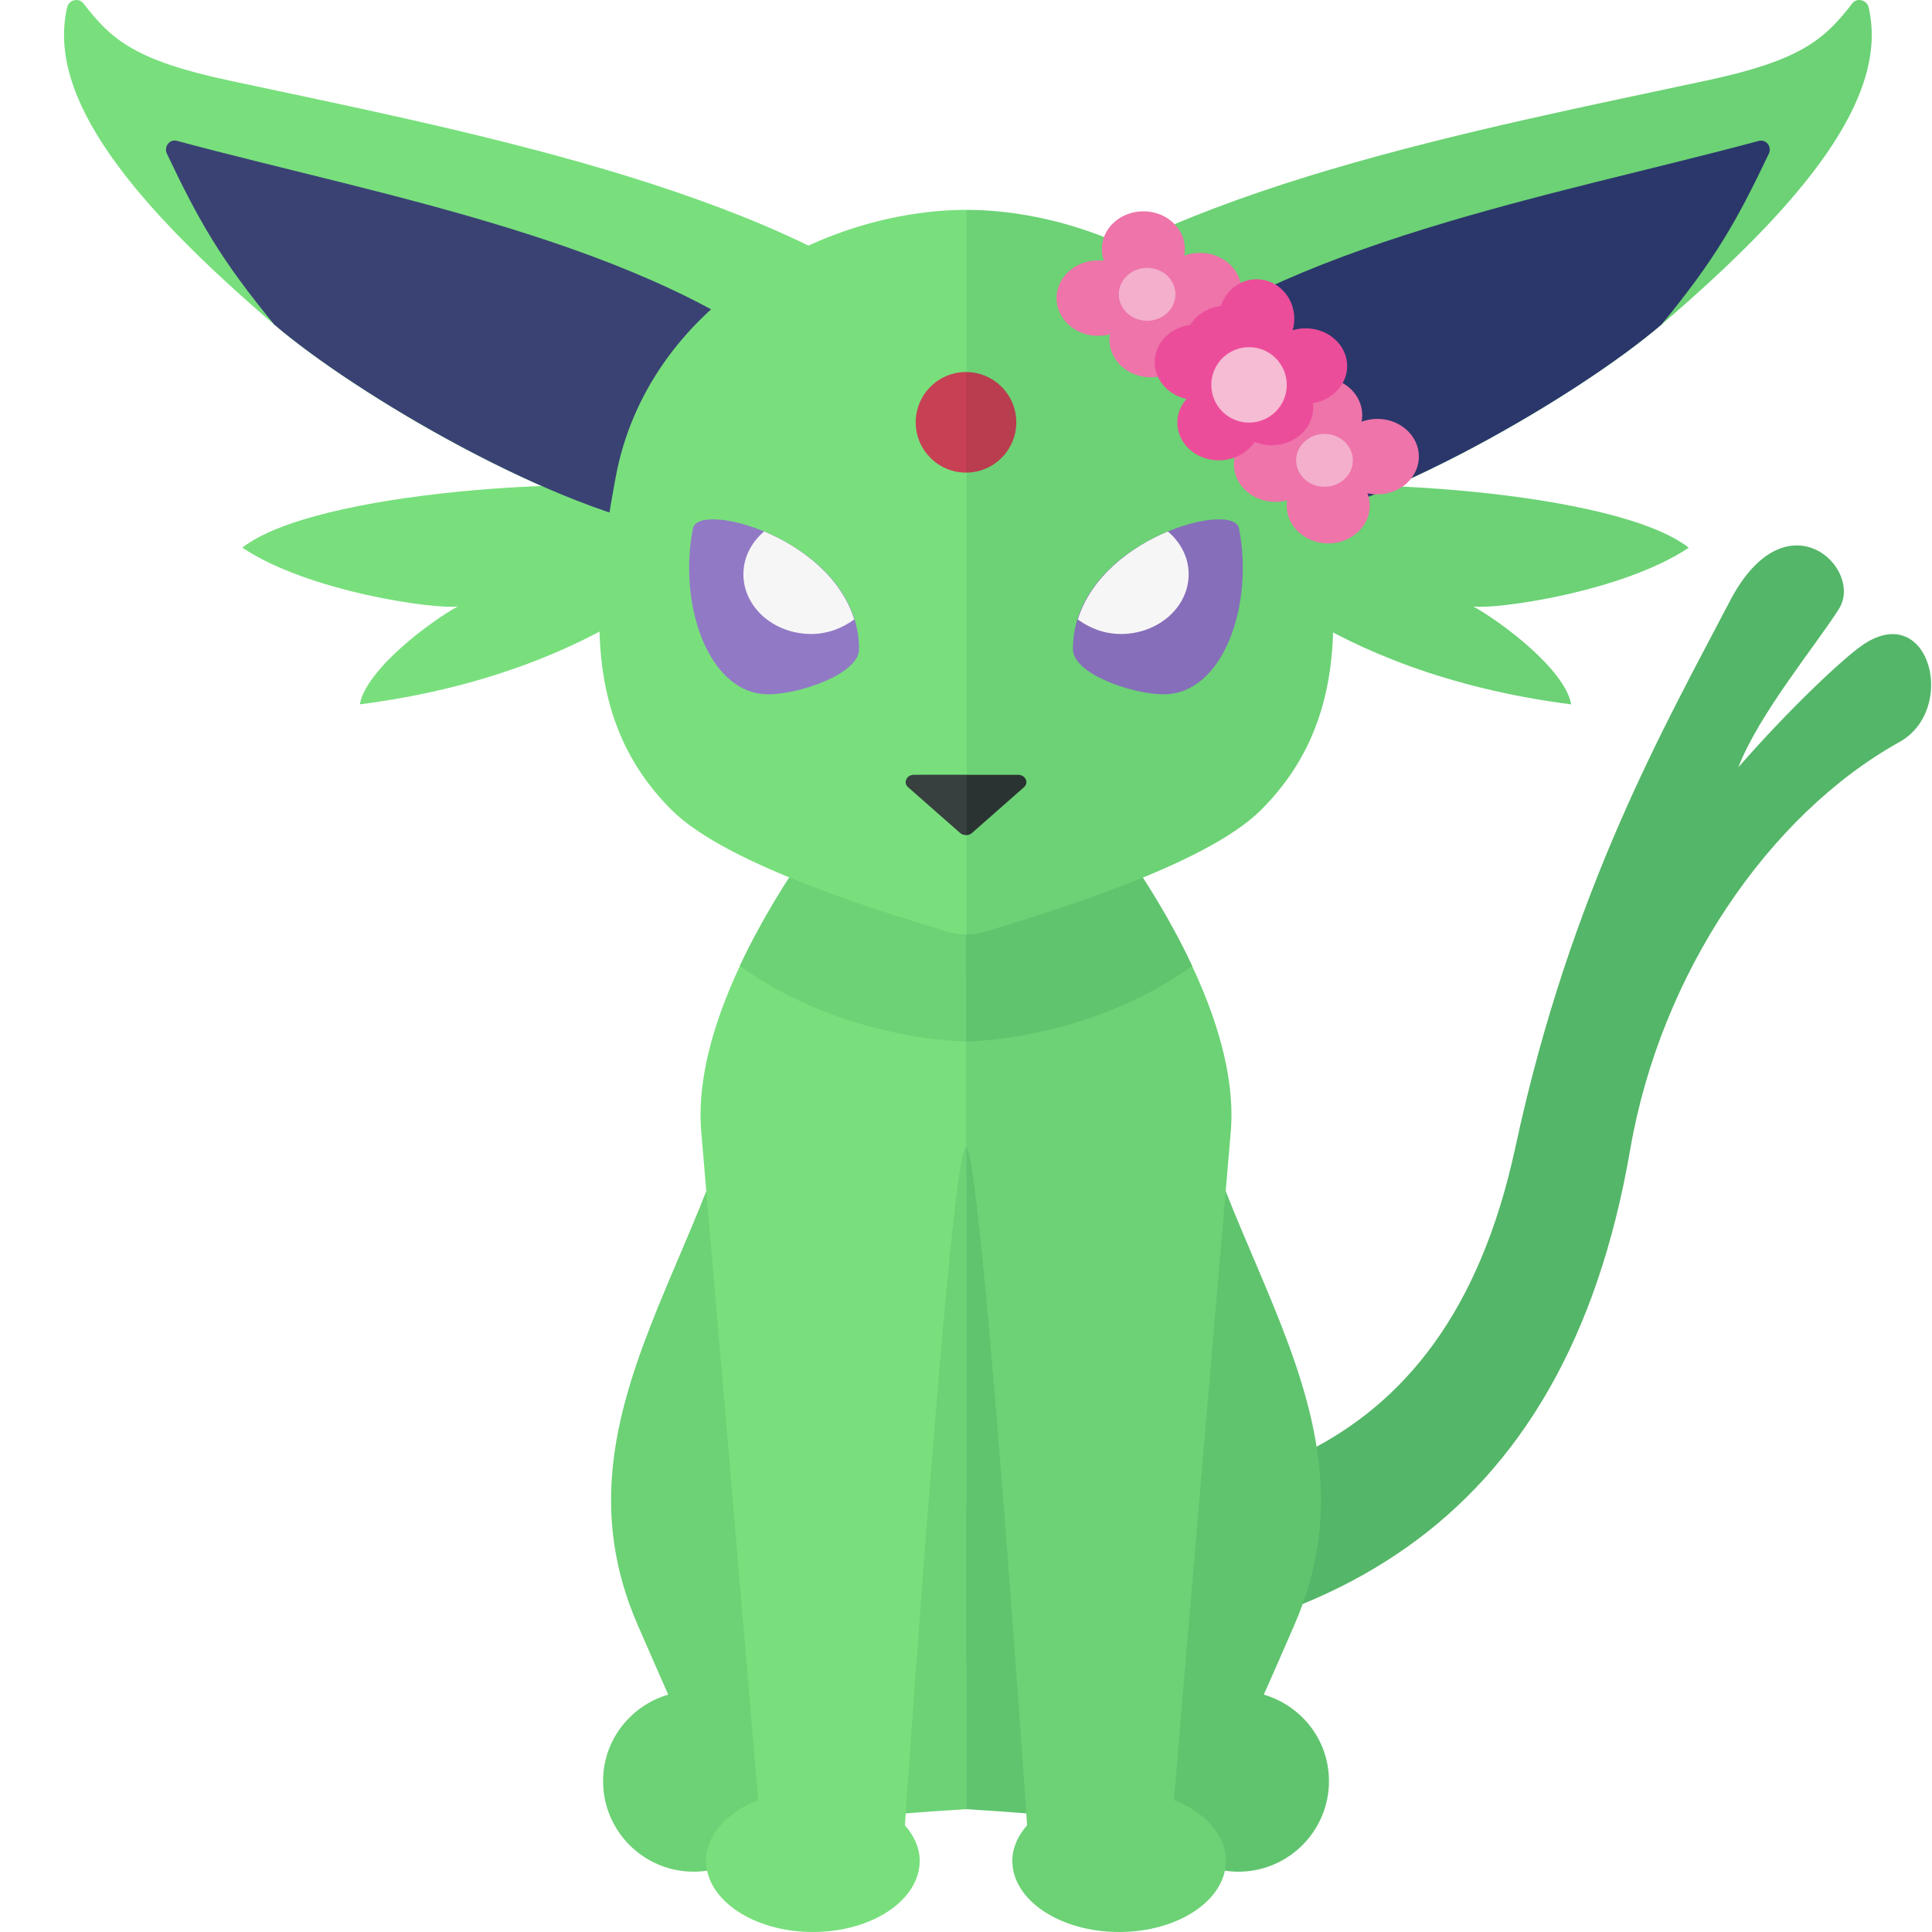 <?xml version="1.0" encoding="utf-8"?>
<!-- Generator: Adobe Illustrator 13.0.0, SVG Export Plug-In . SVG Version: 6.00 Build 14948)  -->
<!DOCTYPE svg PUBLIC "-//W3C//DTD SVG 1.1//EN" "http://www.w3.org/Graphics/SVG/1.1/DTD/svg11.dtd">
<svg version="1.1" id="Layer_1" xmlns="http://www.w3.org/2000/svg" xmlns:xlink="http://www.w3.org/1999/xlink" x="0px" y="0px"
	 width="32px" height="32px" viewBox="0 0 32 32" enable-background="new 0 0 32 32" xml:space="preserve">
<g id="labels">
</g>
<path fill="#54B668" d="M16,24.992c4.042,0,7.917-0.492,9.1-5.992c0.916-4.259,2.484-6.995,3.551-9.042
	c0.934-1.792,2.226-0.542,1.809,0.125c-0.354,0.565-1.333,1.75-1.667,2.625c0.875-1,1.771-1.838,2.083-2.042
	c1.083-0.708,1.552,1.085,0.583,1.625c-2.167,1.208-3.956,3.835-4.458,6.75c-1.083,6.292-5.125,8.458-11,8.458V24.992L16,24.992z"/>
<path fill="#78DF7C" d="M11.325,8.131c-1.522-0.263-6.104-0.005-7.312,0.94c1.102,0.735,3.201,1.026,3.569,0.973
	c-0.472,0.262-1.517,1.045-1.622,1.622c4.158-0.534,5.838-2.591,5.838-2.591L11.325,8.131z"/>
<path fill="#6CD275" d="M20.659,8.131c1.522-0.262,6.104-0.004,7.312,0.941c-1.102,0.735-3.201,1.026-3.568,0.973
	c0.473,0.262,1.518,1.045,1.621,1.622c-4.156-0.534-5.838-2.591-5.838-2.591L20.659,8.131z"/>
<path fill="#6CD275" d="M30.68,0.056c0.074-0.098,0.238-0.06,0.269,0.06c0.354,1.503-1.095,3.26-3.429,5.26
	c-1.346,1.154-4.701,3.129-6.783,3.421c-2.084,0.292-5.104-2.595-4.084-3.458c2.617-2.214,7.877-3.204,11.617-4.006
	C29.818,1.001,30.215,0.661,30.68,0.056z"/>
<path fill="#2B376B" d="M27.52,5.375c-1.346,1.154-4.701,3.129-6.783,3.421c-2.084,0.292-3.028-1.766-2.008-2.629
	c2.541-2.148,6.98-2.914,10.402-3.833c0.123-0.033,0.221,0.098,0.166,0.213C28.756,3.683,28.404,4.298,27.52,5.375z"/>
<path fill="#60C46F" d="M19.5,16.143c0,4.107,3.611,6.948,1.936,10.778c-0.191,0.438-0.354,0.815-0.504,1.147
	c0.623,0.183,1.08,0.75,1.08,1.433c0,0.828-0.673,1.5-1.5,1.5c-0.609,0-1.131-0.364-1.365-0.884
	c-0.627,0.082-1.558-0.055-3.146-0.152V16.143H19.5z"/>
<path fill="#6CD275" d="M17.012,30.232C17.012,30.232,16.25,19,16,19v-5l2-0.75c0,0,2.592,3.085,2.385,5.5
	c-0.341,3.984-0.816,9.549-0.941,11.064c0.516,0.205,0.861,0.578,0.861,1.006c0,0.652-0.791,1.18-1.769,1.18
	s-1.769-0.527-1.769-1.18C16.768,30.605,16.859,30.406,17.012,30.232z"/>
<path fill="#60C46F" d="M16,17.25V14l2-0.75c0,0,1.036,1.233,1.746,2.75C18,17.25,16,17.25,16,17.25z"/>
<path fill="#6CD275" d="M21.814,7.911c0.394,2.125,0.549,4.029-0.928,5.505c-0.938,0.938-3.658,1.735-4.566,2.015
	c-0.106,0.033-0.214,0.046-0.322,0.045c0,0,0-9.362,0-12C18.385,3.477,21.287,5.059,21.814,7.911z"/>
<path fill="#78DF7C" d="M1.382,0.056c-0.075-0.098-0.239-0.06-0.268,0.06c-0.355,1.503,1.094,3.26,3.427,5.26
	c1.346,1.154,4.701,3.129,6.784,3.421s5.105-2.595,4.083-3.458C12.792,3.125,7.531,2.135,3.792,1.333
	C2.242,1.001,1.846,0.661,1.382,0.056z"/>
<path fill="#3A4274" d="M4.542,5.375c1.346,1.154,4.701,3.129,6.784,3.421s3.029-1.766,2.008-2.629
	C10.793,4.018,6.352,3.253,2.931,2.333C2.807,2.3,2.71,2.431,2.765,2.547C3.305,3.683,3.657,4.298,4.542,5.375z"/>
<path fill="#6CD275" d="M12.5,16.143c0,4.107-3.611,6.948-1.935,10.778c0.192,0.438,0.355,0.815,0.503,1.147
	c-0.622,0.183-1.079,0.75-1.079,1.433c0,0.828,0.672,1.5,1.5,1.5c0.608,0,1.13-0.364,1.365-0.884
	c0.626,0.082,1.557-0.055,3.147-0.152V16.143H12.5z"/>
<path fill="#78DF7C" d="M14.988,30.232C14.988,30.232,15.75,19,16,19v-5l-2-0.75c0,0-2.592,3.085-2.385,5.5
	c0.341,3.984,0.817,9.549,0.941,11.064c-0.514,0.205-0.861,0.578-0.861,1.006c0,0.652,0.792,1.18,1.769,1.18s1.769-0.527,1.769-1.18
	C15.233,30.605,15.14,30.406,14.988,30.232z"/>
<path fill="#6CD275" d="M16,17.25V14l-2-0.75c0,0-1.036,1.233-1.746,2.75C14,17.25,16,17.25,16,17.25z"/>
<path fill="#78DF7C" d="M10.196,7.911c-0.393,2.125-0.549,4.029,0.928,5.505c0.938,0.938,3.658,1.735,4.565,2.015
	c0.106,0.033,0.214,0.046,0.322,0.045c0,0,0-9.362,0-12C13.625,3.477,10.723,5.059,10.196,7.911z"/>
<path fill="#C84054" d="M15.167,6.995c0,0.46,0.373,0.833,0.833,0.833V6.162C15.54,6.162,15.167,6.535,15.167,6.995z"/>
<path fill="#B93D4F" d="M16.833,6.995c0,0.46-0.373,0.833-0.833,0.833V6.162C16.46,6.162,16.833,6.535,16.833,6.995z"/>
<path fill="#373F3F" d="M15.138,12.833c-0.122,0-0.184,0.13-0.097,0.206l0.862,0.758c0.027,0.024,0.062,0.035,0.097,0.035v-1
	L15.138,12.833L15.138,12.833z"/>
<path fill="#2B3332" d="M16.96,13.039c0.086-0.076,0.024-0.206-0.097-0.206h-0.862v1c0.035,0,0.07-0.012,0.097-0.035L16.96,13.039z"
	/>
<path fill="#9179C6" d="M11.478,8.75c-0.25,1.25,0.25,2.75,1.25,2.75c0.5,0,1.5-0.331,1.5-0.75C14.228,9,11.577,8.26,11.478,8.75z"
	/>
<path fill="#F7F6F6" d="M14.149,10.26c-0.219-0.709-0.88-1.203-1.493-1.457c-0.211,0.18-0.343,0.429-0.343,0.708
	c0,0.547,0.504,0.99,1.125,0.99C13.711,10.5,13.953,10.403,14.149,10.26z"/>
<path fill="#866EBA" d="M20.521,8.75c0.25,1.25-0.25,2.75-1.25,2.75c-0.5,0-1.5-0.331-1.5-0.75C17.771,9,20.423,8.26,20.521,8.75z"
	/>
<path fill="#F7F6F6" d="M17.852,10.26c0.219-0.709,0.879-1.203,1.492-1.457c0.211,0.18,0.344,0.429,0.344,0.708
	c0,0.547-0.504,0.99-1.125,0.99C18.289,10.5,18.047,10.403,17.852,10.26z"/>
<g>
	<g>
		<ellipse fill="#EE74AA" cx="18.938" cy="4.125" rx="0.688" ry="0.625"/>
		<ellipse fill="#EE74AA" cx="19.875" cy="4.813" rx="0.688" ry="0.625"/>
		<ellipse fill="#EE74AA" cx="19.063" cy="5.625" rx="0.688" ry="0.625"/>
		<ellipse fill="#EE74AA" cx="18.188" cy="4.938" rx="0.688" ry="0.625"/>
		<ellipse fill="#F3AFCC" cx="19" cy="4.875" rx="0.469" ry="0.438"/>
	</g>
	<g>
		<ellipse fill="#EE74AA" cx="21.875" cy="6.875" rx="0.688" ry="0.625"/>
		<ellipse fill="#EE74AA" cx="22.813" cy="7.563" rx="0.688" ry="0.625"/>
		<ellipse fill="#EE74AA" cx="22" cy="8.375" rx="0.688" ry="0.625"/>
		<ellipse fill="#EE74AA" cx="21.125" cy="7.688" rx="0.688" ry="0.625"/>
		<ellipse fill="#F3AFCC" cx="21.938" cy="7.625" rx="0.47" ry="0.438"/>
	</g>
	<g>
		<ellipse fill="#EC4D9A" cx="20.813" cy="5.281" rx="0.625" ry="0.656"/>
		<ellipse fill="#EC4D9A" cx="21.625" cy="6.063" rx="0.688" ry="0.625"/>
		<ellipse fill="#EC4D9A" cx="21.063" cy="6.75" rx="0.688" ry="0.625"/>
		<ellipse fill="#EC4D9A" cx="20.188" cy="7" rx="0.688" ry="0.625"/>
		<ellipse fill="#EC4D9A" cx="19.813" cy="6" rx="0.688" ry="0.625"/>
		<ellipse fill="#EC4D9A" cx="20.313" cy="5.688" rx="0.688" ry="0.625"/>
		<circle fill="#F5BCD3" cx="20.688" cy="6.375" r="0.625"/>
	</g>
</g>
</svg>
